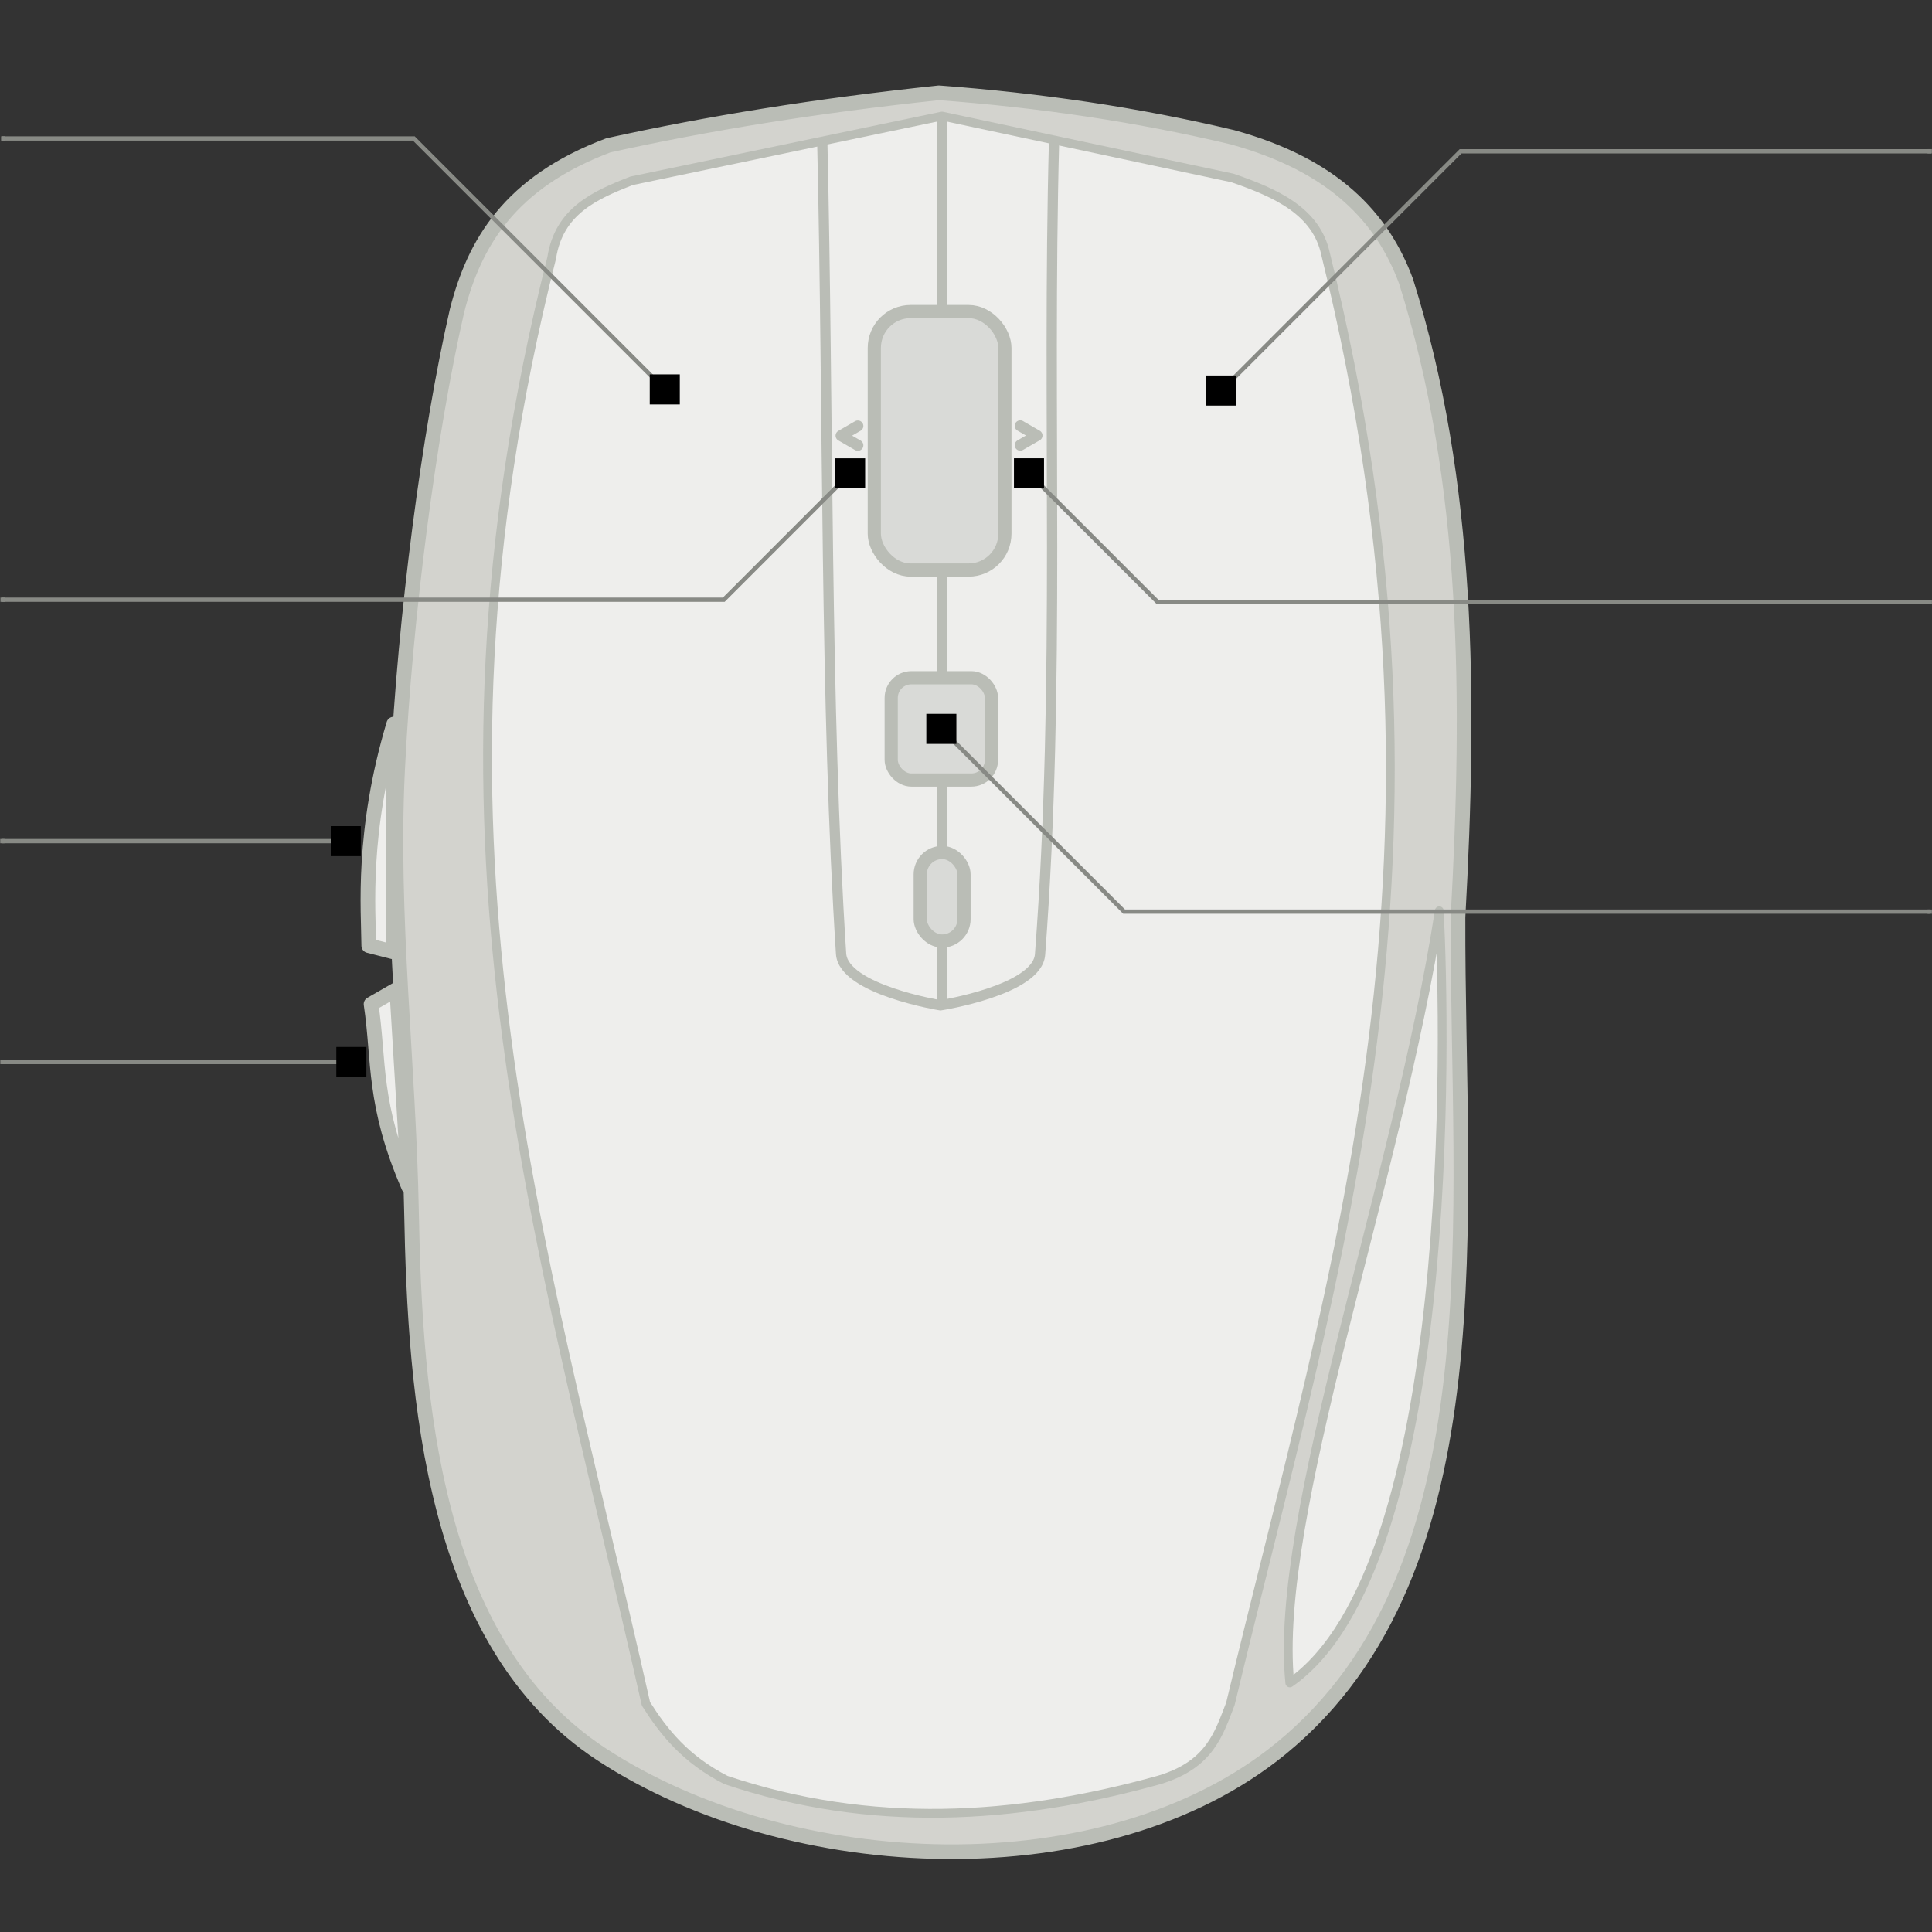 <?xml version="1.0" encoding="UTF-8" standalone="no"?>
<!-- Created with Inkscape (http://www.inkscape.org/) -->

<svg
   xmlns:dc="http://purl.org/dc/elements/1.1/"
   xmlns:cc="http://creativecommons.org/ns#"
   xmlns:rdf="http://www.w3.org/1999/02/22-rdf-syntax-ns#"
   xmlns:svg="http://www.w3.org/2000/svg"
   xmlns="http://www.w3.org/2000/svg"
   xmlns:sodipodi="http://sodipodi.sourceforge.net/DTD/sodipodi-0.dtd"
   xmlns:inkscape="http://www.inkscape.org/namespaces/inkscape"
   version="1.1"
   id="svg942"
   width="450"
   height="450"
   viewBox="0 0 450 450"
   sodipodi:docname="logitech-mx-anywhere2.svg"
   inkscape:version="0.92.2 2405546, 2018-03-11">
  <rect x="0" y="0" width="450" height="450" fill="#333333" stroke="none"/>
  <defs
     id="defs946" />
  <sodipodi:namedview
     pagecolor="#ffffff"
     bordercolor="#666666"
     borderopacity="1"
     objecttolerance="10"
     gridtolerance="10"
     guidetolerance="10"
     inkscape:pageopacity="0"
     inkscape:pageshadow="2"
     inkscape:window-width="3200"
     inkscape:window-height="1677"
     id="namedview944"
     showgrid="true"
     inkscape:object-paths="true"
     inkscape:object-nodes="false"
     inkscape:snap-intersection-paths="true"
     inkscape:zoom="5.6568542"
     inkscape:cx="132.29246"
     inkscape:cy="334.55769"
     inkscape:window-x="0"
     inkscape:window-y="0"
     inkscape:window-maximized="1"
     inkscape:current-layer="Device"
     inkscape:snap-object-midpoints="true"
     inkscape:snap-grids="false"
     inkscape:snap-to-guides="false"
     inkscape:snap-others="true"
     inkscape:snap-nodes="true"
     inkscape:snap-bbox="true"
     inkscape:snap-bbox-midpoints="true">
    <inkscape:grid
       type="xygrid"
       id="grid880" />
  </sodipodi:namedview>
  <g
     inkscape:groupmode="layer"
     id="Device"
     inkscape:label="Device"
     style="display:inline"
     transform="translate(0,321.04)">
    <path
       style="opacity:1;vector-effect:none;fill:#d3d3ce;fill-opacity:1;fill-rule:evenodd;stroke:#babdb6;stroke-width:3.414px;stroke-linecap:round;stroke-linejoin:round;stroke-miterlimit:4;stroke-dasharray:none;stroke-dashoffset:0;stroke-opacity:1"
       d="m 218.694,-299.424 c 23.356,1.735 46.181,5.066 68.355,10.347 23.757,6.543 34.96,18.757 40.449,33.55 14.755,46.97 14.925,97.018 12.099,148.09 -0.221,69.16 9.885,151.952 -41.259,193.686 C 257.441,119.62 184.108,116.484 139.992,87.503 100.639,61.653 96.655,4.572 95.843,-38.898 c -0.64,-34.25 -4.905,-68.501 -3.243,-102.716 1.745,-35.926 7.356,-78.716 13.841,-107.014 3.995,-15.725 12.191,-29.897 35.275,-38.567 23.029,-5.088 48.515,-9.231 76.978,-12.229 z"
       id="path958"
       inkscape:connector-curvature="0"
       sodipodi:nodetypes="ccccassaccc" />
    <path
       style="display:inline;opacity:1;vector-effect:none;fill:#eeeeec;fill-opacity:1;fill-rule:evenodd;stroke:#babdb6;stroke-width:2.048;stroke-linecap:round;stroke-linejoin:round;stroke-miterlimit:4;stroke-dasharray:none;stroke-dashoffset:0;stroke-opacity:1"
       d="m 219.405,-294.008 67.624,14.412 c 10.275,3.53 19.613,7.796 21.728,17.737 34.478,139.543 2.382,235.179 -22.172,337.676 -2.71,6.975 -4.755,14.199 -16.629,17.737 -33.627,9.347 -67.254,11.307 -100.881,0 C 159.633,88.72 154.632,82.405 150.451,75.817 125.181,-36.599 94.771,-127.541 128.501,-260.972 c 1.682,-10.89 9.986,-14.605 18.624,-17.959 z"
       id="path970"
       inkscape:connector-curvature="0"
       sodipodi:nodetypes="cccccccccc" />
    <path
       style="display:inline;opacity:1;vector-effect:none;fill:none;fill-opacity:1;fill-rule:evenodd;stroke:#babdb6;stroke-width:2.39;stroke-linecap:butt;stroke-linejoin:miter;stroke-miterlimit:4;stroke-dasharray:none;stroke-dashoffset:0;stroke-opacity:1"
       d="m 191.521,-288.191 c 1.478,64.077 0.631,131.09 4.382,189.295 0.538,8.353 23.144,12.011 23.144,12.011 0,0 22.572,-3.521 23.202,-11.834 4.834,-63.807 1.567,-125.647 3.267,-189.724"
       id="path960"
       inkscape:connector-curvature="0"
       sodipodi:nodetypes="cscsc" />
    <path
       style="display:inline;opacity:1;vector-effect:none;fill:#eeeeec;fill-opacity:1;fill-rule:evenodd;stroke:#babdb6;stroke-width:2.048;stroke-linecap:round;stroke-linejoin:round;stroke-miterlimit:4;stroke-dasharray:none;stroke-dashoffset:0;stroke-opacity:1"
       d="M 300.422,70.945 C 339.275,43.968 336.691,-80.871 335.235,-108.904 325.418,-45.456 296.494,32.142 300.422,70.945 Z"
       id="path974"
       inkscape:connector-curvature="0"
       sodipodi:nodetypes="ccc" />
    <path
       style="opacity:1;vector-effect:none;fill:#eeeeec;fill-opacity:1;fill-rule:evenodd;stroke:#babdb6;stroke-width:3.414px;stroke-linecap:round;stroke-linejoin:round;stroke-miterlimit:4;stroke-dasharray:none;stroke-dashoffset:0;stroke-opacity:1"
       d="m 91.704,-152.386 c -7.529,25.226 -5.874,43.326 -5.814,51.608 l 5.654,1.441 z"
       id="button3"
       inkscape:connector-curvature="0"
       sodipodi:nodetypes="cccc"
       inkscape:label="" />
    <path
       style="display:inline;opacity:1;vector-effect:none;fill:#eeeeec;fill-opacity:1;fill-rule:evenodd;stroke:#babdb6;stroke-width:3.414px;stroke-linecap:round;stroke-linejoin:round;stroke-miterlimit:4;stroke-dasharray:none;stroke-dashoffset:0;stroke-opacity:1"
       d="m 86.425,-87.164 c 1.985,13.294 0.345,23.115 8.758,42.57 l -2.771,-46.006 z"
       id="button4"
       inkscape:connector-curvature="0"
       sodipodi:nodetypes="cccc"
       inkscape:label="" />
    <path
       style="opacity:1;vector-effect:none;fill:#eeeeec;fill-opacity:1;fill-rule:evenodd;stroke:#babdb6;stroke-width:2.39;stroke-linecap:round;stroke-linejoin:round;stroke-miterlimit:4;stroke-dasharray:none;stroke-dashoffset:0;stroke-opacity:1"
       d="M 219.405,-293.358 V -87.543"
       id="path1908"
       inkscape:connector-curvature="0"
       sodipodi:nodetypes="cc" />
    <rect
       style="display:inline;opacity:1;vector-effect:none;fill:#d9dad7;fill-opacity:1;stroke:#babdb6;stroke-width:3.072;stroke-linecap:square;stroke-linejoin:miter;stroke-miterlimit:4;stroke-dasharray:none;stroke-dashoffset:0;stroke-opacity:1;paint-order:markers stroke fill"
       id="rect972"
       width="10.199"
       height="20.62"
       x="214.337"
       y="-122.474"
       ry="5.099" />
    <rect
       style="display:inline;opacity:1;vector-effect:none;fill:#d9dad7;fill-opacity:1;stroke:#babdb6;stroke-width:3.072;stroke-linecap:square;stroke-linejoin:miter;stroke-miterlimit:4;stroke-dasharray:none;stroke-dashoffset:0;stroke-opacity:1;paint-order:markers stroke fill"
       id="button2"
       width="23.36"
       height="23.83"
       x="207.579"
       y="-163.184"
       ry="4.703"
       inkscape:label="" />
    <rect
       style="display:inline;opacity:1;vector-effect:none;fill:#d9dad7;fill-opacity:1;stroke:#babdb6;stroke-width:3.072;stroke-linecap:square;stroke-linejoin:miter;stroke-miterlimit:4;stroke-dasharray:none;stroke-dashoffset:0;stroke-opacity:1;paint-order:markers stroke fill"
       id="rect966"
       width="30.415"
       height="60.203"
       x="203.643"
       y="-248.472"
       ry="8.466" />
    <path
       style="opacity:1;vector-effect:none;fill:#eeeeec;fill-opacity:1;fill-rule:evenodd;stroke:none;stroke-width:2.048;stroke-linecap:round;stroke-linejoin:round;stroke-miterlimit:4;stroke-dasharray:none;stroke-dashoffset:0;stroke-opacity:1"
       d="m 136.542,-257.721 -16.305,112.567 63.025,-0.627 1.254,-131.066 z"
       id="button0"
       inkscape:connector-curvature="0"
       inkscape:label="" />
    <path
       style="display:inline;opacity:1;vector-effect:none;fill:#eeeeec;fill-opacity:1;fill-rule:evenodd;stroke:none;stroke-width:2.048;stroke-linecap:round;stroke-linejoin:round;stroke-miterlimit:4;stroke-dasharray:none;stroke-dashoffset:0;stroke-opacity:1"
       d="m 299.435,-259.289 16.305,112.566 -63.025,-0.627 -1.254,-131.066 z"
       id="button1"
       inkscape:connector-curvature="0"
       inkscape:label="" />
    <path
       style="display:inline;fill:none;fill-rule:evenodd;stroke:#babdb6;stroke-width:2.569px;stroke-linecap:round;stroke-linejoin:round;stroke-opacity:1"
       d="m 199.809,-221.82 -3.901,2.252 3.901,2.252"
       id="button5"
       inkscape:connector-curvature="0"
       inkscape:label="" />
    <path
       style="display:inline;fill:none;fill-rule:evenodd;stroke:#babdb6;stroke-width:2.569px;stroke-linecap:round;stroke-linejoin:round;stroke-opacity:1"
       d="m 237.634,-221.852 3.901,2.252 -3.901,2.252"
       id="button6"
       inkscape:connector-curvature="0"
       inkscape:label="" />
  </g>
  <g
     inkscape:groupmode="layer"
     id="Buttons"
     inkscape:label="Buttons"
     transform="translate(0,321.04)"
     style="display:inline">
    <g
       id="button5-path"
       inkscape:label="">
      <path
         inkscape:connector-curvature="0"
         id="path884"
         d="m 198.01,-210.783 -29.432,29.432 H 0.354"
         style="display:inline;fill:none;fill-rule:evenodd;stroke:#888a85;stroke-width:1px;stroke-linecap:butt;stroke-linejoin:miter;stroke-opacity:1" />
      <rect
         inkscape:label=""
         y="-181.851"
         x="0.104"
         height="1"
         width="1"
         id="button5-leader"
         style="text-align:end;display:inline;opacity:1;vector-effect:none;fill:#888a85;fill-opacity:1;stroke:none;stroke-width:1px;stroke-linecap:butt;stroke-linejoin:miter;stroke-miterlimit:4;stroke-dasharray:none;stroke-dashoffset:0;stroke-opacity:1;paint-order:markers stroke fill" />
      <rect
         y="-214.283"
         x="194.51"
         height="7"
         width="7"
         id="rect2047"
         style="display:inline;opacity:1;vector-effect:none;fill:#000000;fill-opacity:1;stroke:none;stroke-width:0.6;stroke-linecap:round;stroke-linejoin:round;stroke-miterlimit:4;stroke-dasharray:none;stroke-dashoffset:0;stroke-opacity:1;paint-order:markers stroke fill" />
    </g>
    <g
       id="button3-path"
       inkscape:label="">
      <rect
         inkscape:label=""
         y="-125.623"
         x="0.052"
         height="1"
         width="1"
         id="button3-leader"
         style="text-align:end;display:inline;opacity:1;vector-effect:none;fill:#888a85;fill-opacity:1;stroke:none;stroke-width:1px;stroke-linecap:butt;stroke-linejoin:miter;stroke-miterlimit:4;stroke-dasharray:none;stroke-dashoffset:0;stroke-opacity:1;paint-order:markers stroke fill" />
      <path
         inkscape:connector-curvature="0"
         id="path2119"
         d="M 80.537,-125.121 H 0.52"
         style="display:inline;opacity:1;vector-effect:none;fill:none;fill-opacity:1;fill-rule:evenodd;stroke:#888a85;stroke-width:1px;stroke-linecap:butt;stroke-linejoin:miter;stroke-miterlimit:4;stroke-dasharray:none;stroke-dashoffset:0;stroke-opacity:1" />
      <rect
         y="-128.621"
         x="77.037"
         height="7"
         width="7"
         id="rect2047-9"
         style="display:inline;opacity:1;vector-effect:none;fill:#000000;fill-opacity:1;stroke:none;stroke-width:0.6;stroke-linecap:round;stroke-linejoin:round;stroke-miterlimit:4;stroke-dasharray:none;stroke-dashoffset:0;stroke-opacity:1;paint-order:markers stroke fill" />
    </g>
    <g
       id="button4-path"
       inkscape:label="">
      <rect
         inkscape:label=""
         y="-74.185"
         x="0.07"
         height="1"
         width="1"
         id="button4-leader"
         style="text-align:end;display:inline;opacity:1;vector-effect:none;fill:#888a85;fill-opacity:1;stroke:none;stroke-width:1px;stroke-linecap:butt;stroke-linejoin:miter;stroke-miterlimit:4;stroke-dasharray:none;stroke-dashoffset:0;stroke-opacity:1;paint-order:markers stroke fill" />
      <path
         inkscape:connector-curvature="0"
         id="path2121"
         d="M 81.836,-73.681 H 0.52"
         style="display:inline;opacity:1;vector-effect:none;fill:none;fill-opacity:1;fill-rule:evenodd;stroke:#888a85;stroke-width:1px;stroke-linecap:butt;stroke-linejoin:miter;stroke-miterlimit:4;stroke-dasharray:none;stroke-dashoffset:0;stroke-opacity:1" />
      <rect
         y="-77.181"
         x="78.336"
         height="7"
         width="7"
         id="rect2047-87"
         style="display:inline;opacity:1;vector-effect:none;fill:#000000;fill-opacity:1;stroke:none;stroke-width:0.6;stroke-linecap:round;stroke-linejoin:round;stroke-miterlimit:4;stroke-dasharray:none;stroke-dashoffset:0;stroke-opacity:1;paint-order:markers stroke fill" />
    </g>
    <g
       style="display:inline"
       id="button0-path"
       inkscape:label="">
      <path
         inkscape:connector-curvature="0"
         id="path2117"
         d="M 154.839,-230.338 96.384,-288.792 H 0.52"
         style="display:inline;fill:none;fill-rule:evenodd;stroke:#888a85;stroke-width:1px;stroke-linecap:butt;stroke-linejoin:miter;stroke-opacity:1" />
      <rect
         inkscape:label=""
         y="-289.292"
         x="0.256"
         height="1"
         width="1"
         id="button0-leader"
         style="text-align:end;display:inline;opacity:1;vector-effect:none;fill:#888a85;fill-opacity:1;stroke:none;stroke-width:1px;stroke-linecap:butt;stroke-linejoin:miter;stroke-miterlimit:4;stroke-dasharray:none;stroke-dashoffset:0;stroke-opacity:1;paint-order:markers stroke fill" />
      <rect
         y="-233.838"
         x="151.339"
         height="7"
         width="7"
         id="rect2047-7"
         style="display:inline;opacity:1;vector-effect:none;fill:#000000;fill-opacity:1;stroke:none;stroke-width:0.6;stroke-linecap:round;stroke-linejoin:round;stroke-miterlimit:4;stroke-dasharray:none;stroke-dashoffset:0;stroke-opacity:1;paint-order:markers stroke fill" />
    </g>
    <g
       id="button1-path"
       inkscape:label="">
      <path
         sodipodi:nodetypes="ccc"
         inkscape:connector-curvature="0"
         id="path2125"
         d="m 284.477,-230.078 55.726,-55.726 h 109.634"
         style="display:inline;opacity:1;vector-effect:none;fill:none;fill-opacity:1;fill-rule:evenodd;stroke:#888a85;stroke-width:1px;stroke-linecap:butt;stroke-linejoin:miter;stroke-miterlimit:4;stroke-dasharray:none;stroke-dashoffset:0;stroke-opacity:1" />
      <rect
         y="-233.578"
         x="280.977"
         height="7"
         width="7"
         id="rect2047-0"
         style="display:inline;opacity:1;vector-effect:none;fill:#000000;fill-opacity:1;stroke:none;stroke-width:0.6;stroke-linecap:round;stroke-linejoin:round;stroke-miterlimit:4;stroke-dasharray:none;stroke-dashoffset:0;stroke-opacity:1;paint-order:markers stroke fill" />
      <rect
         y="-286.306"
         x="448.965"
         height="1"
         width="1"
         id="button1-leader"
         style="text-align:start;display:inline;opacity:1;vector-effect:none;fill:#888a85;fill-opacity:1;stroke:none;stroke-width:1px;stroke-linecap:butt;stroke-linejoin:miter;stroke-miterlimit:4;stroke-dasharray:none;stroke-dashoffset:0;stroke-opacity:1;paint-order:markers stroke fill"
         inkscape:label="" />
    </g>
    <g
       id="button2-path"
       inkscape:label="">
      <path
         inkscape:connector-curvature="0"
         id="path2129"
         d="m 219.259,-151.269 42.566,42.566 h 187.623"
         style="display:inline;opacity:1;vector-effect:none;fill:none;fill-opacity:1;fill-rule:evenodd;stroke:#888a85;stroke-width:1px;stroke-linecap:butt;stroke-linejoin:miter;stroke-miterlimit:4;stroke-dasharray:none;stroke-dashoffset:0;stroke-opacity:1" />
      <rect
         y="-154.769"
         x="215.759"
         height="7"
         width="7"
         id="rect2047-08"
         style="display:inline;opacity:1;vector-effect:none;fill:#000000;fill-opacity:1;stroke:none;stroke-width:0.6;stroke-linecap:round;stroke-linejoin:round;stroke-miterlimit:4;stroke-dasharray:none;stroke-dashoffset:0;stroke-opacity:1;paint-order:markers stroke fill" />
      <rect
         inkscape:label=""
         y="-109.204"
         x="448.969"
         height="1"
         width="1"
         id="button2-leader"
         style="text-align:start;display:inline;opacity:1;vector-effect:none;fill:#888a85;fill-opacity:1;stroke:none;stroke-width:1px;stroke-linecap:butt;stroke-linejoin:miter;stroke-miterlimit:4;stroke-dasharray:none;stroke-dashoffset:0;stroke-opacity:1;paint-order:markers stroke fill" />
    </g>
    <g
       id="button6-path"
       inkscape:label="">
      <path
         inkscape:connector-curvature="0"
         id="path891"
         d="m 239.67,-210.79 29.976,29.976 h 180.251"
         style="fill:none;fill-rule:evenodd;stroke:#888a85;stroke-width:1px;stroke-linecap:butt;stroke-linejoin:miter;stroke-opacity:1" />
      <rect
         inkscape:label=""
         y="-181.314"
         x="448.969"
         height="1"
         width="1"
         id="button6-leader"
         style="text-align:start;display:inline;opacity:1;vector-effect:none;fill:#888a85;fill-opacity:1;stroke:none;stroke-width:1px;stroke-linecap:butt;stroke-linejoin:miter;stroke-miterlimit:4;stroke-dasharray:none;stroke-dashoffset:0;stroke-opacity:1;paint-order:markers stroke fill" />
      <rect
         y="-214.29"
         x="236.17"
         height="7"
         width="7"
         id="rect2047-8"
         style="display:inline;opacity:1;vector-effect:none;fill:#000000;fill-opacity:1;stroke:none;stroke-width:0.6;stroke-linecap:round;stroke-linejoin:round;stroke-miterlimit:4;stroke-dasharray:none;stroke-dashoffset:0;stroke-opacity:1;paint-order:markers stroke fill" />
    </g>
  </g>
  <g
     inkscape:groupmode="layer"
     id="LEDs"
     inkscape:label="LEDs"
     style="display:inline" />
</svg>
